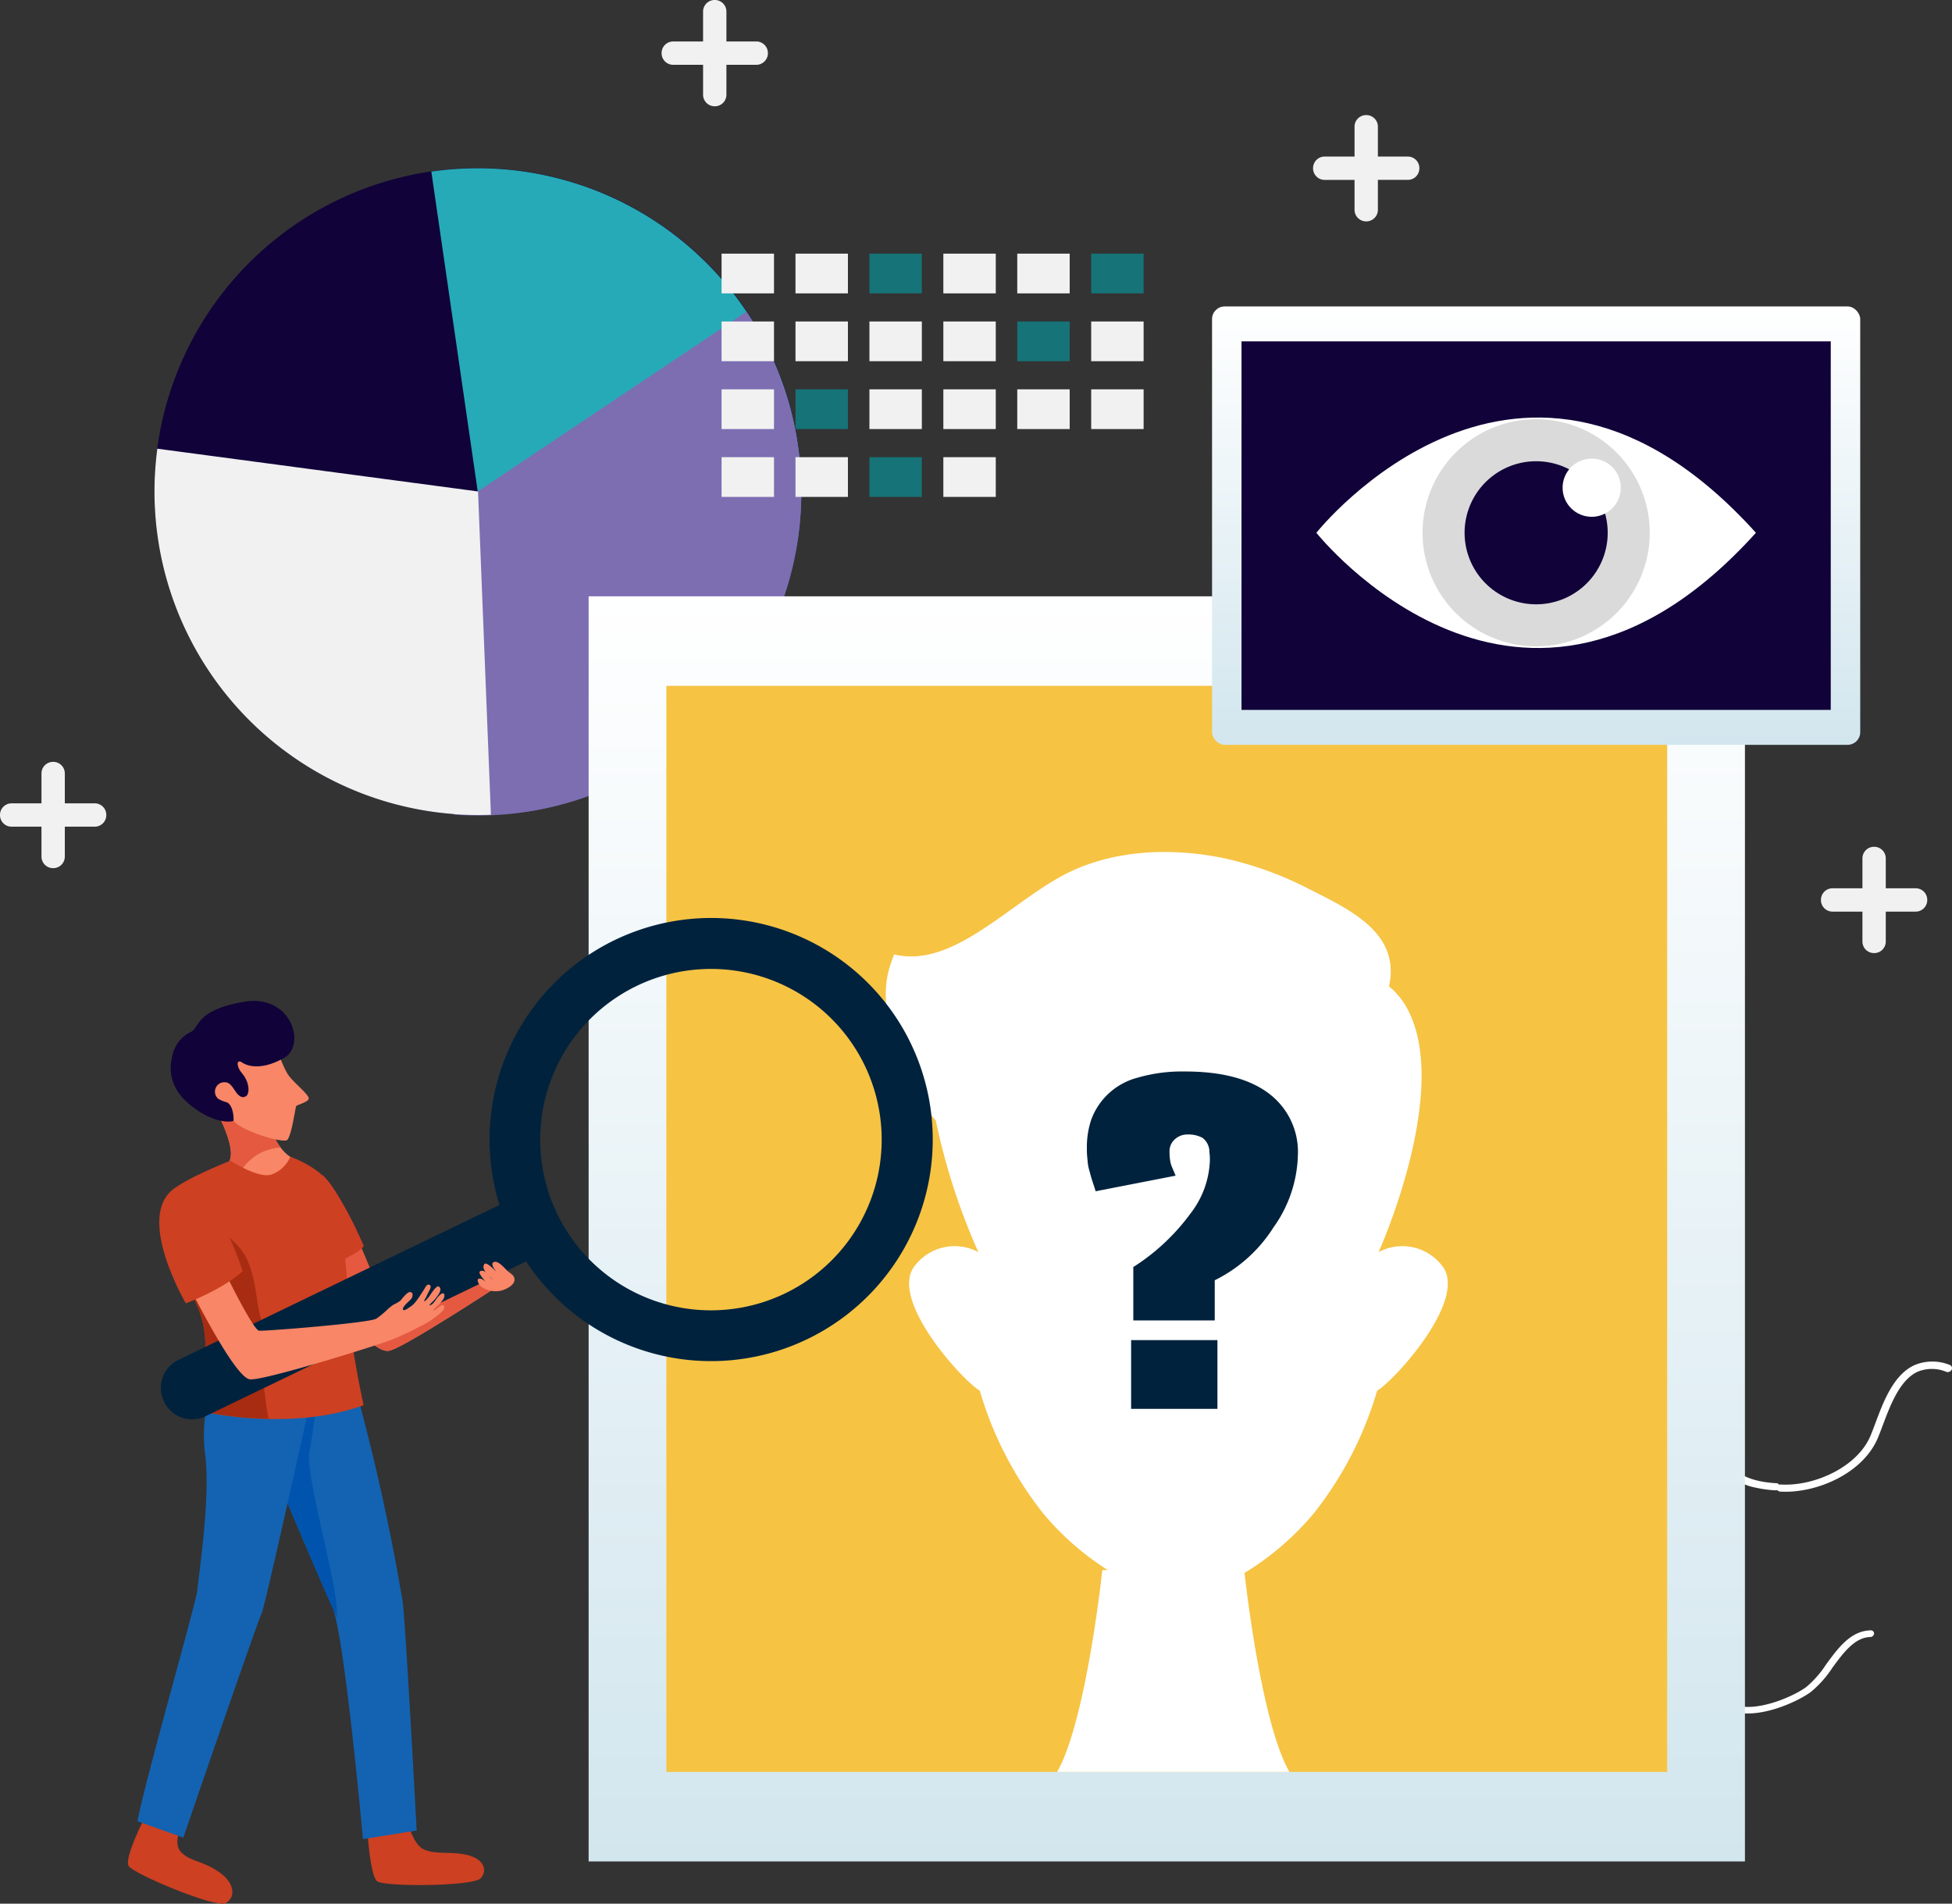<svg xmlns="http://www.w3.org/2000/svg" xmlns:xlink="http://www.w3.org/1999/xlink" width="297.991" height="290.674" viewBox="0 0 297.991 290.674">
  <rect x="0" y="0" width="297.991" height="290.674" fill="#333333" stroke="none"/>
  <defs>
    <linearGradient id="linear-gradient" x1="0.5" x2="0.5" y2="1" gradientUnits="objectBoundingBox">
      <stop offset="0" stop-color="#fff"/>
      <stop offset="1" stop-color="#d2e6ee"/>
    </linearGradient>
  </defs>
  <g id="Grupo_46353" data-name="Grupo 46353" transform="translate(-411.73 -101.791)">
    <path id="Trazado_96663" data-name="Trazado 96663" d="M426.195,157.888h-4.57v-4.568a1.764,1.764,0,0,0-1.763-1.765h-.037a1.764,1.764,0,0,0-1.763,1.765v4.568h-4.568a1.765,1.765,0,0,0-1.765,1.765v.035a1.763,1.763,0,0,0,1.765,1.763h4.568v4.57a1.762,1.762,0,0,0,1.763,1.762h.037a1.762,1.762,0,0,0,1.763-1.762v-4.57h4.57a1.762,1.762,0,0,0,1.763-1.763v-.035A1.764,1.764,0,0,0,426.195,157.888Z" transform="translate(0 66.564)" fill="#f1f1f1"/>
    <path id="Trazado_96664" data-name="Trazado 96664" d="M469.4,108.123h-4.57v-4.568a1.764,1.764,0,0,0-1.763-1.765h-.035a1.765,1.765,0,0,0-1.765,1.765v4.568H456.7a1.765,1.765,0,0,0-1.765,1.765v.035a1.764,1.764,0,0,0,1.765,1.763h4.568v4.57a1.764,1.764,0,0,0,1.765,1.762h.035a1.764,1.764,0,0,0,1.763-1.762v-4.57h4.57a1.764,1.764,0,0,0,1.762-1.763v-.035A1.764,1.764,0,0,0,469.4,108.123Z" transform="translate(57.793 0)" fill="#f1f1f1"/>
    <path id="Trazado_96665" data-name="Trazado 96665" d="M511.948,115.639h-4.57v-4.568a1.762,1.762,0,0,0-1.763-1.763h-.037a1.762,1.762,0,0,0-1.763,1.763v4.568h-4.57a1.764,1.764,0,0,0-1.763,1.765v.035a1.764,1.764,0,0,0,1.763,1.765h4.57v4.568a1.764,1.764,0,0,0,1.763,1.765h.037a1.764,1.764,0,0,0,1.763-1.765V119.2h4.57a1.764,1.764,0,0,0,1.763-1.765V117.4A1.764,1.764,0,0,0,511.948,115.639Z" transform="translate(114.7 10.056)" fill="#f1f1f1"/>
    <path id="Trazado_96666" data-name="Trazado 96666" d="M545.116,163.436h-4.57v-4.568a1.764,1.764,0,0,0-1.762-1.765h-.037a1.764,1.764,0,0,0-1.763,1.765v4.568h-4.57a1.764,1.764,0,0,0-1.763,1.765v.035A1.764,1.764,0,0,0,532.414,167h4.57v4.568a1.764,1.764,0,0,0,1.763,1.765h.037a1.764,1.764,0,0,0,1.762-1.765V167h4.57a1.764,1.764,0,0,0,1.763-1.765V165.2A1.764,1.764,0,0,0,545.116,163.436Z" transform="translate(159.064 73.985)" fill="#f1f1f1"/>
    <g id="Grupo_46353-2" data-name="Grupo 46353" transform="translate(435.295 127.444)">
      <path id="Trazado_96667" data-name="Trazado 96667" d="M498.674,203.219a49.394,49.394,0,1,0-68.518-13.591A49.394,49.394,0,0,0,498.674,203.219Z" transform="translate(-421.811 -112.765)" fill="#110239"/>
      <path id="Trazado_96668" data-name="Trazado 96668" d="M439.9,113.292a49.392,49.392,0,0,1,14.175,97.762Z" transform="translate(-397.618 -112.745)" fill="#26aab7"/>
      <path id="Trazado_96669" data-name="Trazado 96669" d="M441.6,198.954l-.243-.023,3.448-49.189,41.237-27.588a49.373,49.373,0,0,1-44.442,76.8Z" transform="translate(-395.663 -100.208)" fill="#7d6eb2"/>
      <path id="Trazado_96670" data-name="Trazado 96670" d="M464.682,186.591a49.618,49.618,0,0,0,8.5.4l-1.966-49.362L422.256,131.1A49.391,49.391,0,0,0,464.682,186.591Z" transform="translate(-421.805 -88.241)" fill="#f1f1f1"/>
    </g>
    <g id="Grupo_46370" data-name="Grupo 46370" transform="translate(431.262 192.842)">
      <g id="Grupo_46359" data-name="Grupo 46359" transform="translate(232.032 107.59)">
        <g id="Grupo_46355" data-name="Grupo 46355" transform="translate(19.67 9.251)">
          <path id="Trazado_96674" data-name="Trazado 96674" d="M528.208,210.569a.522.522,0,0,1-.442-.566.615.615,0,0,1,.659-.5c4.988.3,11.653-2.616,13.668-7.478.243-.584.484-1.232.739-1.912,1.218-3.266,2.751-7.361,5.956-8.836a7.07,7.07,0,0,1,5.369-.037.521.521,0,0,1,.311.725.673.673,0,0,1-.8.341,5.722,5.722,0,0,0-4.4-.019c-2.716,1.251-4.154,5.08-5.3,8.132-.26.692-.51,1.351-.755,1.945-2.3,5.517-9.511,8.544-14.918,8.221C528.266,210.578,528.236,210.573,528.208,210.569Z" transform="translate(-527.762 -190.727)" fill="#fff"/>
        </g>
        <g id="Grupo_46356" data-name="Grupo 46356" transform="translate(9.088 0)">
          <path id="Trazado_96675" data-name="Trazado 96675" d="M530.724,215.3a8.817,8.817,0,0,1-5.238-3.037c-1.851-2.377-2.144-5.963-.818-10.393.131-.439.3-.949.482-1.5,1.04-3.165,2.627-8,1.063-10.68a3.807,3.807,0,0,0-2.527-1.765.571.571,0,0,1-.425-.718.647.647,0,0,1,.767-.418l.007,0a5.031,5.031,0,0,1,3.277,2.321c1.8,3.107.115,8.217-.991,11.559-.178.545-.344,1.043-.472,1.475-1.232,4.093-1.008,7.361.631,9.472,1.4,1.8,3.845,2.8,7.263,2.98a.531.531,0,0,1,.538.575.617.617,0,0,1-.655.512A17.547,17.547,0,0,1,530.724,215.3Z" transform="translate(-523.235 -186.769)" fill="#fff"/>
        </g>
        <g id="Grupo_46357" data-name="Grupo 46357" transform="translate(11.586 50.293)">
          <path id="Trazado_96676" data-name="Trazado 96676" d="M526.456,220.853a5.638,5.638,0,0,1-1.919-.7.447.447,0,0,1-.122-.687.64.64,0,0,1,.8-.133c2.985,1.8,9.058-.538,11.641-2.359a15.515,15.515,0,0,0,3.069-3.485c1.837-2.506,3.747-5.117,6.765-5.2a.489.489,0,0,1,.559.491.588.588,0,0,1-.594.524c-2.377.068-4.109,2.429-5.771,4.694a16.265,16.265,0,0,1-3.34,3.738C535.234,219.364,530.171,221.531,526.456,220.853Z" transform="translate(-524.304 -208.284)" fill="#fff"/>
        </g>
        <g id="Grupo_46358" data-name="Grupo 46358" transform="translate(0 34.949)">
          <path id="Trazado_96677" data-name="Trazado 96677" d="M528.2,228.543a7.256,7.256,0,0,1-2.066-.729c-3.759-2-5.989-7.12-6.571-10.1-.311-1.6.168-3.719.678-5.972.816-3.6,1.667-7.356-.676-9.07a.5.5,0,0,1-.075-.753.66.66,0,0,1,.844-.079c2.882,2.113,1.912,6.37,1.064,10.084-.493,2.155-.954,4.18-.68,5.6.521,2.7,2.623,7.62,6.045,9.446a5.662,5.662,0,0,0,4.189.5.573.573,0,0,1,.7.33.515.515,0,0,1-.411.619A7.08,7.08,0,0,1,528.2,228.543Z" transform="translate(-519.348 -201.72)" fill="#fff"/>
        </g>
      </g>
      <g id="Grupo_46367" data-name="Grupo 46367" transform="translate(70.328)">
        <rect id="Rectángulo_28349" data-name="Rectángulo 28349" width="176.521" height="193.171" fill="url(#linear-gradient)"/>
        <rect id="Rectángulo_28350" data-name="Rectángulo 28350" width="152.784" height="165.83" transform="translate(11.868 13.67)" fill="#f6c343"/>
        <path id="Trazado_96684" data-name="Trazado 96684" d="M554.407,220.5a7.643,7.643,0,0,0-9.6-1.957s11.379-25.108,4.18-37.546a11.21,11.21,0,0,0-2.578-3.027c1.8-8.287-6.134-11.767-12.429-14.988a52.665,52.665,0,0,0-12.719-4.577c-8.226-1.711-17.48-1.342-24.953,2.786-8.357,4.614-16.751,14.03-25.437,11.889-1.8,4.222-1.538,7.686-.325,12.712a32.4,32.4,0,0,0,6.669,12.651,98.467,98.467,0,0,0,6.5,20.1,7.64,7.64,0,0,0-9.6,1.957c-4.364,5.019,7.2,17.674,9.818,19.2a54.933,54.933,0,0,0,9.649,18.7,42.442,42.442,0,0,0,9.893,8.691h-.839s-2.438,23.025-6.9,30.818H531.2c-4.123-7.2-6.512-27.333-6.854-30.388A42.548,42.548,0,0,0,534.94,258.4a54.984,54.984,0,0,0,9.649-18.7C547.207,238.172,558.771,225.517,554.407,220.5Z" transform="translate(-424.218 -118.406)" fill="#fff"/>
        <g id="Grupo_46366" data-name="Grupo 46366" transform="translate(76.058 72.55)">
          <path id="Trazado_96685" data-name="Trazado 96685" d="M489.8,209.795v-8.153a32.309,32.309,0,0,0,8.759-8.212,13.964,13.964,0,0,0,2.934-8.156,9.948,9.948,0,0,0-.075-1.19,2.663,2.663,0,0,0-1.075-2.183,4.589,4.589,0,0,0-2.265-.5,2.794,2.794,0,0,0-1.931.732,2.411,2.411,0,0,0-.816,1.924,8.127,8.127,0,0,0,.075,1.19,4.579,4.579,0,0,0,.15.718c.049.154.152.418.313.795s.292.687.39.93l-12.209,2.382c-.077-.264-.206-.673-.393-1.237s-.3-.935-.351-1.129-.131-.493-.241-.9a6.032,6.032,0,0,1-.206-.993q-.035-.382-.091-.947c-.037-.376-.056-.769-.056-1.176v-.243a13.277,13.277,0,0,1,.666-4.306,10.3,10.3,0,0,1,7.071-6.412,24.382,24.382,0,0,1,7.256-.947q8.352,0,12.786,3.359a11.148,11.148,0,0,1,4.434,9.434,19.779,19.779,0,0,1-3.731,11.022,22.23,22.23,0,0,1-8.962,8.062v6.138Zm-.334,13.5v-10.5h13.177v10.5Z" transform="translate(-482.709 -171.779)" fill="#00223d"/>
        </g>
      </g>
      <g id="Grupo_46369" data-name="Grupo 46369" transform="translate(0 49.124)">
        <path id="Trazado_96686" data-name="Trazado 96686" d="M425.865,175.449s3.425,6.1,1.755,7.934c0,0,4.591,4.175,8.181,2.422s1.51-3.329,1.51-3.329-2.511-1.1-3.763-6.358S425.865,175.449,425.865,175.449Z" transform="translate(-412.355 -145.929)" fill="#f88667"/>
        <path id="Trazado_96687" data-name="Trazado 96687" d="M429.493,184.752a7.538,7.538,0,0,1,6.18-3.77,12.775,12.775,0,0,1-2.125-4.864c-1.253-5.262-7.684-.669-7.684-.669s3.425,6.1,1.755,7.934A14.21,14.21,0,0,0,429.493,184.752Z" transform="translate(-412.355 -145.929)" fill="#e45940"/>
        <path id="Trazado_96688" data-name="Trazado 96688" d="M424.628,174.461s2.01-5.43,5.344-5.526,5.51.25,6.068,1.489,1.629,4.7,2.6,5.921,2.955,2.765,2.971,3.359-1.863.975-1.945,1.225-.713,4.635-1.363,5.147-7.249-1.391-8.406-3.193S424.649,177.846,424.628,174.461Z" transform="translate(-414.01 -152.176)" fill="#f88667"/>
        <path id="Trazado_96689" data-name="Trazado 96689" d="M433.777,176.576c.891.6,3.083,1.2,6.445-.729s1.1-9.808-6.2-8.537-6.723,3.859-8.018,4.575a5.144,5.144,0,0,0-2.744,3.137c-.8,2.676-.587,5.746,3.156,8.471,3.78,2.754,6.05,2.006,6.05,2.006.051-.93-.178-2.464-1.026-2.849a5.244,5.244,0,0,1-1.281-.514,1.435,1.435,0,0,1,1.141-2.529c.83.037,1.363,1.435,1.9,1.91.568.5.881.351,1.148.215.519-.262.732-1.94-.605-3.539C432.875,177.156,432.886,175.975,433.777,176.576Z" transform="translate(-416.347 -154.516)" fill="#110239"/>
        <path id="Trazado_96690" data-name="Trazado 96690" d="M422.522,220.62s-3.008,5.9-2.34,7.125,13.277,6.459,14.781,5.706,1.585-2.92-.83-4.659c-2.59-1.865-4.294-1.6-5.823-3.022s0-4.093,0-4.093Z" transform="translate(-420.086 -83.026)" fill="#cd4022"/>
        <path id="Trazado_96691" data-name="Trazado 96691" d="M435.72,222.157s.4,6.961,1.494,7.831,14.743.8,15.835-.479.407-3.048-2.37-3.6c-2.5-.5-4.343.026-6.279-.755-1.7-.685-2.616-4.444-2.616-4.444Z" transform="translate(-399.173 -82.912)" fill="#cd4022"/>
        <path id="Trazado_96692" data-name="Trazado 96692" d="M444.7,190.967l-17.789,1.094s13.385,31.924,15.222,35.765,4.706,35.5,4.706,35.5l8.2-1.321s-1.73-32.389-2.158-35.054A327.014,327.014,0,0,0,444.7,190.967Z" transform="translate(-410.961 -122.688)" fill="#1363b2"/>
        <path id="Trazado_96693" data-name="Trazado 96693" d="M438.667,203.989c.577-2.978.987-6.842,1.634-9.806.257-1.176,1.9-1.234,2.024-2.405a3.388,3.388,0,0,1-.711-.729l-14.708.9s13.385,31.924,15.222,35.765c.18.379.439,1,.75,1.8-.007-.643-.033-1.288-.079-1.928C442.414,222.409,438.008,207.369,438.667,203.989Z" transform="translate(-410.961 -122.58)" fill="#0054ad"/>
        <path id="Trazado_96694" data-name="Trazado 96694" d="M447.976,191.61h-15.2a23.033,23.033,0,0,0-1.756,12.024c.919,6.515-1.057,19.138-1.169,20.807s-7.978,29.058-9.147,35.292l7,2.506s11.506-33.544,11.952-34.213S447.976,191.61,447.976,191.61Z" transform="translate(-419.253 -121.828)" fill="#1363b2"/>
        <g id="Grupo_46368" data-name="Grupo 46368" transform="translate(29.599 39.244)">
          <path id="Trazado_96695" data-name="Trazado 96695" d="M437.9,201.37s3.006,4.341,5.1,4.009,16.674-9.909,16.674-9.909l-3.062-2.034s-11.608,7.934-12.777,7.6c-.617-.175-3.707-8.128-6.216-14.086-3.093-7.342-4.862-8.4-4.862-8.4Z" transform="translate(-432.748 -178.546)" fill="#f88667"/>
          <path id="Trazado_96696" data-name="Trazado 96696" d="M437.9,201.37s3.006,4.341,5.1,4.009,16.674-9.909,16.674-9.909l-3.062-2.034s-11.608,7.934-12.777,7.6c-.568-.164-3.953-9.119-6.424-14.572-3.354-7.415-4.654-7.917-4.654-7.917Z" transform="translate(-432.748 -178.546)" fill="#e45940"/>
          <path id="Trazado_96697" data-name="Trazado 96697" d="M439.123,189.376c.026-.035-1.248-2.789-1.669-3.614-3.406-6.678-4.706-7.216-4.706-7.216l2.95,13.076C436.881,190.975,438.5,190.264,439.123,189.376Z" transform="translate(-432.748 -178.546)" fill="#f92961"/>
          <path id="Trazado_96698" data-name="Trazado 96698" d="M439.123,189.376c.026-.035-1.248-2.789-1.669-3.614-3.406-6.678-4.706-7.216-4.706-7.216l2.95,13.076C436.881,190.975,438.5,190.264,439.123,189.376Z" transform="translate(-432.748 -178.546)" fill="#cd4022"/>
        </g>
        <path id="Trazado_96699" data-name="Trazado 96699" d="M427.4,216.094s13.642,3.424,25.332-.806c0,0-2.49-11.309-2.49-17.391,0-5.168-1.62-16.225-4.334-18.172a16.092,16.092,0,0,0-4.367-2.373,4.933,4.933,0,0,1-3.006,2.756c-2.087.5-6.12-2.16-6.12-2.16s-8.233,3.221-9.336,5.028c-2.26,3.7,3.74,14.154,5.077,19.582S427.4,216.094,427.4,216.094Z" transform="translate(-416.757 -140.9)" fill="#cd4022"/>
        <path id="Trazado_96700" data-name="Trazado 96700" d="M438.6,212.974a66.069,66.069,0,0,1-.926-7.707,19.206,19.206,0,0,1,.112-6.44c-.161-.563-.327-1.131-.468-1.625-.711-2.482-.641-8.027-3.579-10.832-1.7-1.618-3.77-4.131-6.288-4.565-3.044-.528-1.561-.542-4.285-1.173.124,1-1.22,2.908-.792,4.273,1.755,4.35,5.3,9.731,6.169,13.263,1.337,5.428-.757,13.537-.757,13.537A55.443,55.443,0,0,0,438.6,212.974Z" transform="translate(-417.141 -136.512)" fill="#a72c12"/>
        <path id="Trazado_96701" data-name="Trazado 96701" d="M520.659,226.179a33.827,33.827,0,1,0-46.733-20.613l-48.986,23.656a4.722,4.722,0,0,0-2.253,6.286l.042.086a4.721,4.721,0,0,0,6.286,2.253L478,214.192A33.8,33.8,0,0,0,520.659,226.179Zm-38.013-19.456a26.064,26.064,0,1,1,34.7,12.436A26.064,26.064,0,0,1,482.646,206.724Z" transform="translate(-417.212 -161.758)" fill="#00223d"/>
        <path id="Trazado_96702" data-name="Trazado 96702" d="M429.594,184.888s4.343,8.936,5.262,9.021,16.742-1.171,17.892-1.837a13.766,13.766,0,0,0,1.767-1.47,8.942,8.942,0,0,1,.818-.645,9.517,9.517,0,0,0,1.022-.575c.243-.206,1.108-1.491,1.6-1.37.386.1.355.39.285.7-.089.4-.638.781-.9,1.066-.152.166-.606.626-.526.888.108.353.893-.267,1.071-.379a3.167,3.167,0,0,0,.729-.629,9.8,9.8,0,0,0,.666-.888c.129-.185.25-.381.374-.566.208-.311.393-.591.575-.919.136-.245.353-.526.664-.36.346.187,0,.767-.131,1.017-.145.271-.271.521-.388.8-.077.185-.381.5-.273.711a4.392,4.392,0,0,0,.865-.989c.159-.215.97-1.545,1.339-1.286.589.411-.114,1.283-.388,1.65a3.873,3.873,0,0,1-.605.676c-.1.082-.535.549-.458.542.556-.054.961-.9,1.307-1.295.213-.245.893-.963.986-.248a1.111,1.111,0,0,1-.288.753,3.964,3.964,0,0,1-.874.947,3.085,3.085,0,0,0-.568.64c.416-.012,1.237-1.071,1.615-.788.245.185-.023.692-.159.844a13.342,13.342,0,0,1-3.675,2.471,38.18,38.18,0,0,1-4.21,1.954c-2.052.811-19.458,6.262-21.545,6.012s-7.6-10.919-9.184-14.018S429.594,184.888,429.594,184.888Z" transform="translate(-414.831 -130.901)" fill="#f88667"/>
        <path id="Trazado_96703" data-name="Trazado 96703" d="M426.185,197.264s5.51-2.041,8.684-4.9c0,0-5.222-16.347-10.472-12.609C418.408,184.012,426.185,197.264,426.185,197.264Z" transform="translate(-417.35 -138.434)" fill="#cd4022"/>
        <path id="Trazado_96704" data-name="Trazado 96704" d="M443.017,186.84c.273-.178.65.016,1.122.428-.622-.774-1.363-1.576-.631-1.681.706-.105,1.192.989,1.7,1.328-.273-.381-1.889-1.505-1.26-2.349.374-.5,2.1,1.461,2.461,1.854-.337-.318-1.793-1.854-1.019-2.169.7-.285,1.695,1.029,2.19,1.445.365.306.877.561.961,1.066.166.975-1.26,1.643-2,1.849a3.834,3.834,0,0,1-2.913-.486C443.129,187.826,442.743,187.02,443.017,186.84Z" transform="translate(-389.535 -131.726)" fill="#f88667"/>
      </g>
    </g>
    <g id="Grupo_46373" data-name="Grupo 46373" transform="translate(596.761 148.581)">
      <g id="Grupo_46371" data-name="Grupo 46371">
        <rect id="Rectángulo_28351" data-name="Rectángulo 28351" width="98.949" height="66.936" rx="1.924" fill="url(#linear-gradient)"/>
        <rect id="Rectángulo_28352" data-name="Rectángulo 28352" width="89.953" height="56.273" transform="translate(4.498 5.332)" fill="#110239"/>
      </g>
      <g id="Grupo_46372" data-name="Grupo 46372" transform="translate(10.464 14.1)">
        <path id="Trazado_96705" data-name="Trazado 96705" d="M495.362,148.3s36.492,46.031,78.021,0C531.854,102.265,495.362,148.3,495.362,148.3Z" transform="translate(-495.362 -127.84)" fill="#110239"/>
        <path id="Trazado_96706" data-name="Trazado 96706" d="M497.7,146.66s31.384,39.587,67.1,0C529.082,107.071,497.7,146.66,497.7,146.66Z" transform="translate(-492.237 -126.201)" fill="#fff"/>
      </g>
      <path id="Trazado_96707" data-name="Trazado 96707" d="M539.317,146.515a17.342,17.342,0,1,1-17.342-17.342A17.342,17.342,0,0,1,539.317,146.515Z" transform="translate(-472.499 -111.956)" fill="#dbdada"/>
      <path id="Trazado_96708" data-name="Trazado 96708" d="M529.225,142.842A10.923,10.923,0,1,1,518.3,131.919,10.924,10.924,0,0,1,529.225,142.842Z" transform="translate(-468.826 -108.283)" fill="#110239"/>
      <circle id="Elipse_3891" data-name="Elipse 3891" cx="4.443" cy="4.443" r="4.443" transform="translate(53.514 23.235)" fill="#fff"/>
    </g>
    <g id="Grupo_46374" data-name="Grupo 46374" transform="translate(521.885 140.519)">
      <rect id="Rectángulo_28353" data-name="Rectángulo 28353" width="8.003" height="6.067" fill="#f1f1f1"/>
      <rect id="Rectángulo_28354" data-name="Rectángulo 28354" width="8.003" height="6.067" transform="translate(11.285)" fill="#f1f1f1"/>
      <rect id="Rectángulo_28355" data-name="Rectángulo 28355" width="8.003" height="6.067" transform="translate(22.57)" fill="#167377"/>
      <rect id="Rectángulo_28356" data-name="Rectángulo 28356" width="8.003" height="6.067" transform="translate(33.855)" fill="#f1f1f1"/>
      <rect id="Rectángulo_28357" data-name="Rectángulo 28357" width="8.003" height="6.067" transform="translate(45.139)" fill="#f1f1f1"/>
      <rect id="Rectángulo_28358" data-name="Rectángulo 28358" width="8.004" height="6.067" transform="translate(56.424)" fill="#167377"/>
      <rect id="Rectángulo_28359" data-name="Rectángulo 28359" width="8.003" height="6.067" transform="translate(0 10.359)" fill="#f1f1f1"/>
      <rect id="Rectángulo_28360" data-name="Rectángulo 28360" width="8.003" height="6.067" transform="translate(11.285 10.359)" fill="#f1f1f1"/>
      <rect id="Rectángulo_28361" data-name="Rectángulo 28361" width="8.003" height="6.067" transform="translate(22.57 10.359)" fill="#f1f1f1"/>
      <rect id="Rectángulo_28362" data-name="Rectángulo 28362" width="8.003" height="6.067" transform="translate(33.855 10.359)" fill="#f1f1f1"/>
      <rect id="Rectángulo_28363" data-name="Rectángulo 28363" width="8.003" height="6.067" transform="translate(45.139 10.359)" fill="#167377"/>
      <rect id="Rectángulo_28364" data-name="Rectángulo 28364" width="8.004" height="6.067" transform="translate(56.424 10.359)" fill="#f1f1f1"/>
      <rect id="Rectángulo_28365" data-name="Rectángulo 28365" width="8.003" height="6.067" transform="translate(0 20.718)" fill="#f1f1f1"/>
      <rect id="Rectángulo_28366" data-name="Rectángulo 28366" width="8.003" height="6.067" transform="translate(11.285 20.718)" fill="#167377"/>
      <rect id="Rectángulo_28367" data-name="Rectángulo 28367" width="8.003" height="6.067" transform="translate(22.57 20.718)" fill="#f1f1f1"/>
      <rect id="Rectángulo_28368" data-name="Rectángulo 28368" width="8.003" height="6.067" transform="translate(33.855 20.718)" fill="#f1f1f1"/>
      <rect id="Rectángulo_28369" data-name="Rectángulo 28369" width="8.003" height="6.067" transform="translate(45.139 20.718)" fill="#f1f1f1"/>
      <rect id="Rectángulo_28370" data-name="Rectángulo 28370" width="8.004" height="6.067" transform="translate(56.424 20.718)" fill="#f1f1f1"/>
      <rect id="Rectángulo_28371" data-name="Rectángulo 28371" width="8.003" height="6.067" transform="translate(0 31.078)" fill="#f1f1f1"/>
      <rect id="Rectángulo_28372" data-name="Rectángulo 28372" width="8.003" height="6.067" transform="translate(11.285 31.078)" fill="#f1f1f1"/>
      <rect id="Rectángulo_28373" data-name="Rectángulo 28373" width="8.003" height="6.067" transform="translate(22.57 31.078)" fill="#167377"/>
      <rect id="Rectángulo_28374" data-name="Rectángulo 28374" width="8.003" height="6.067" transform="translate(33.855 31.078)" fill="#f1f1f1"/>
    </g>
  </g>
</svg>
